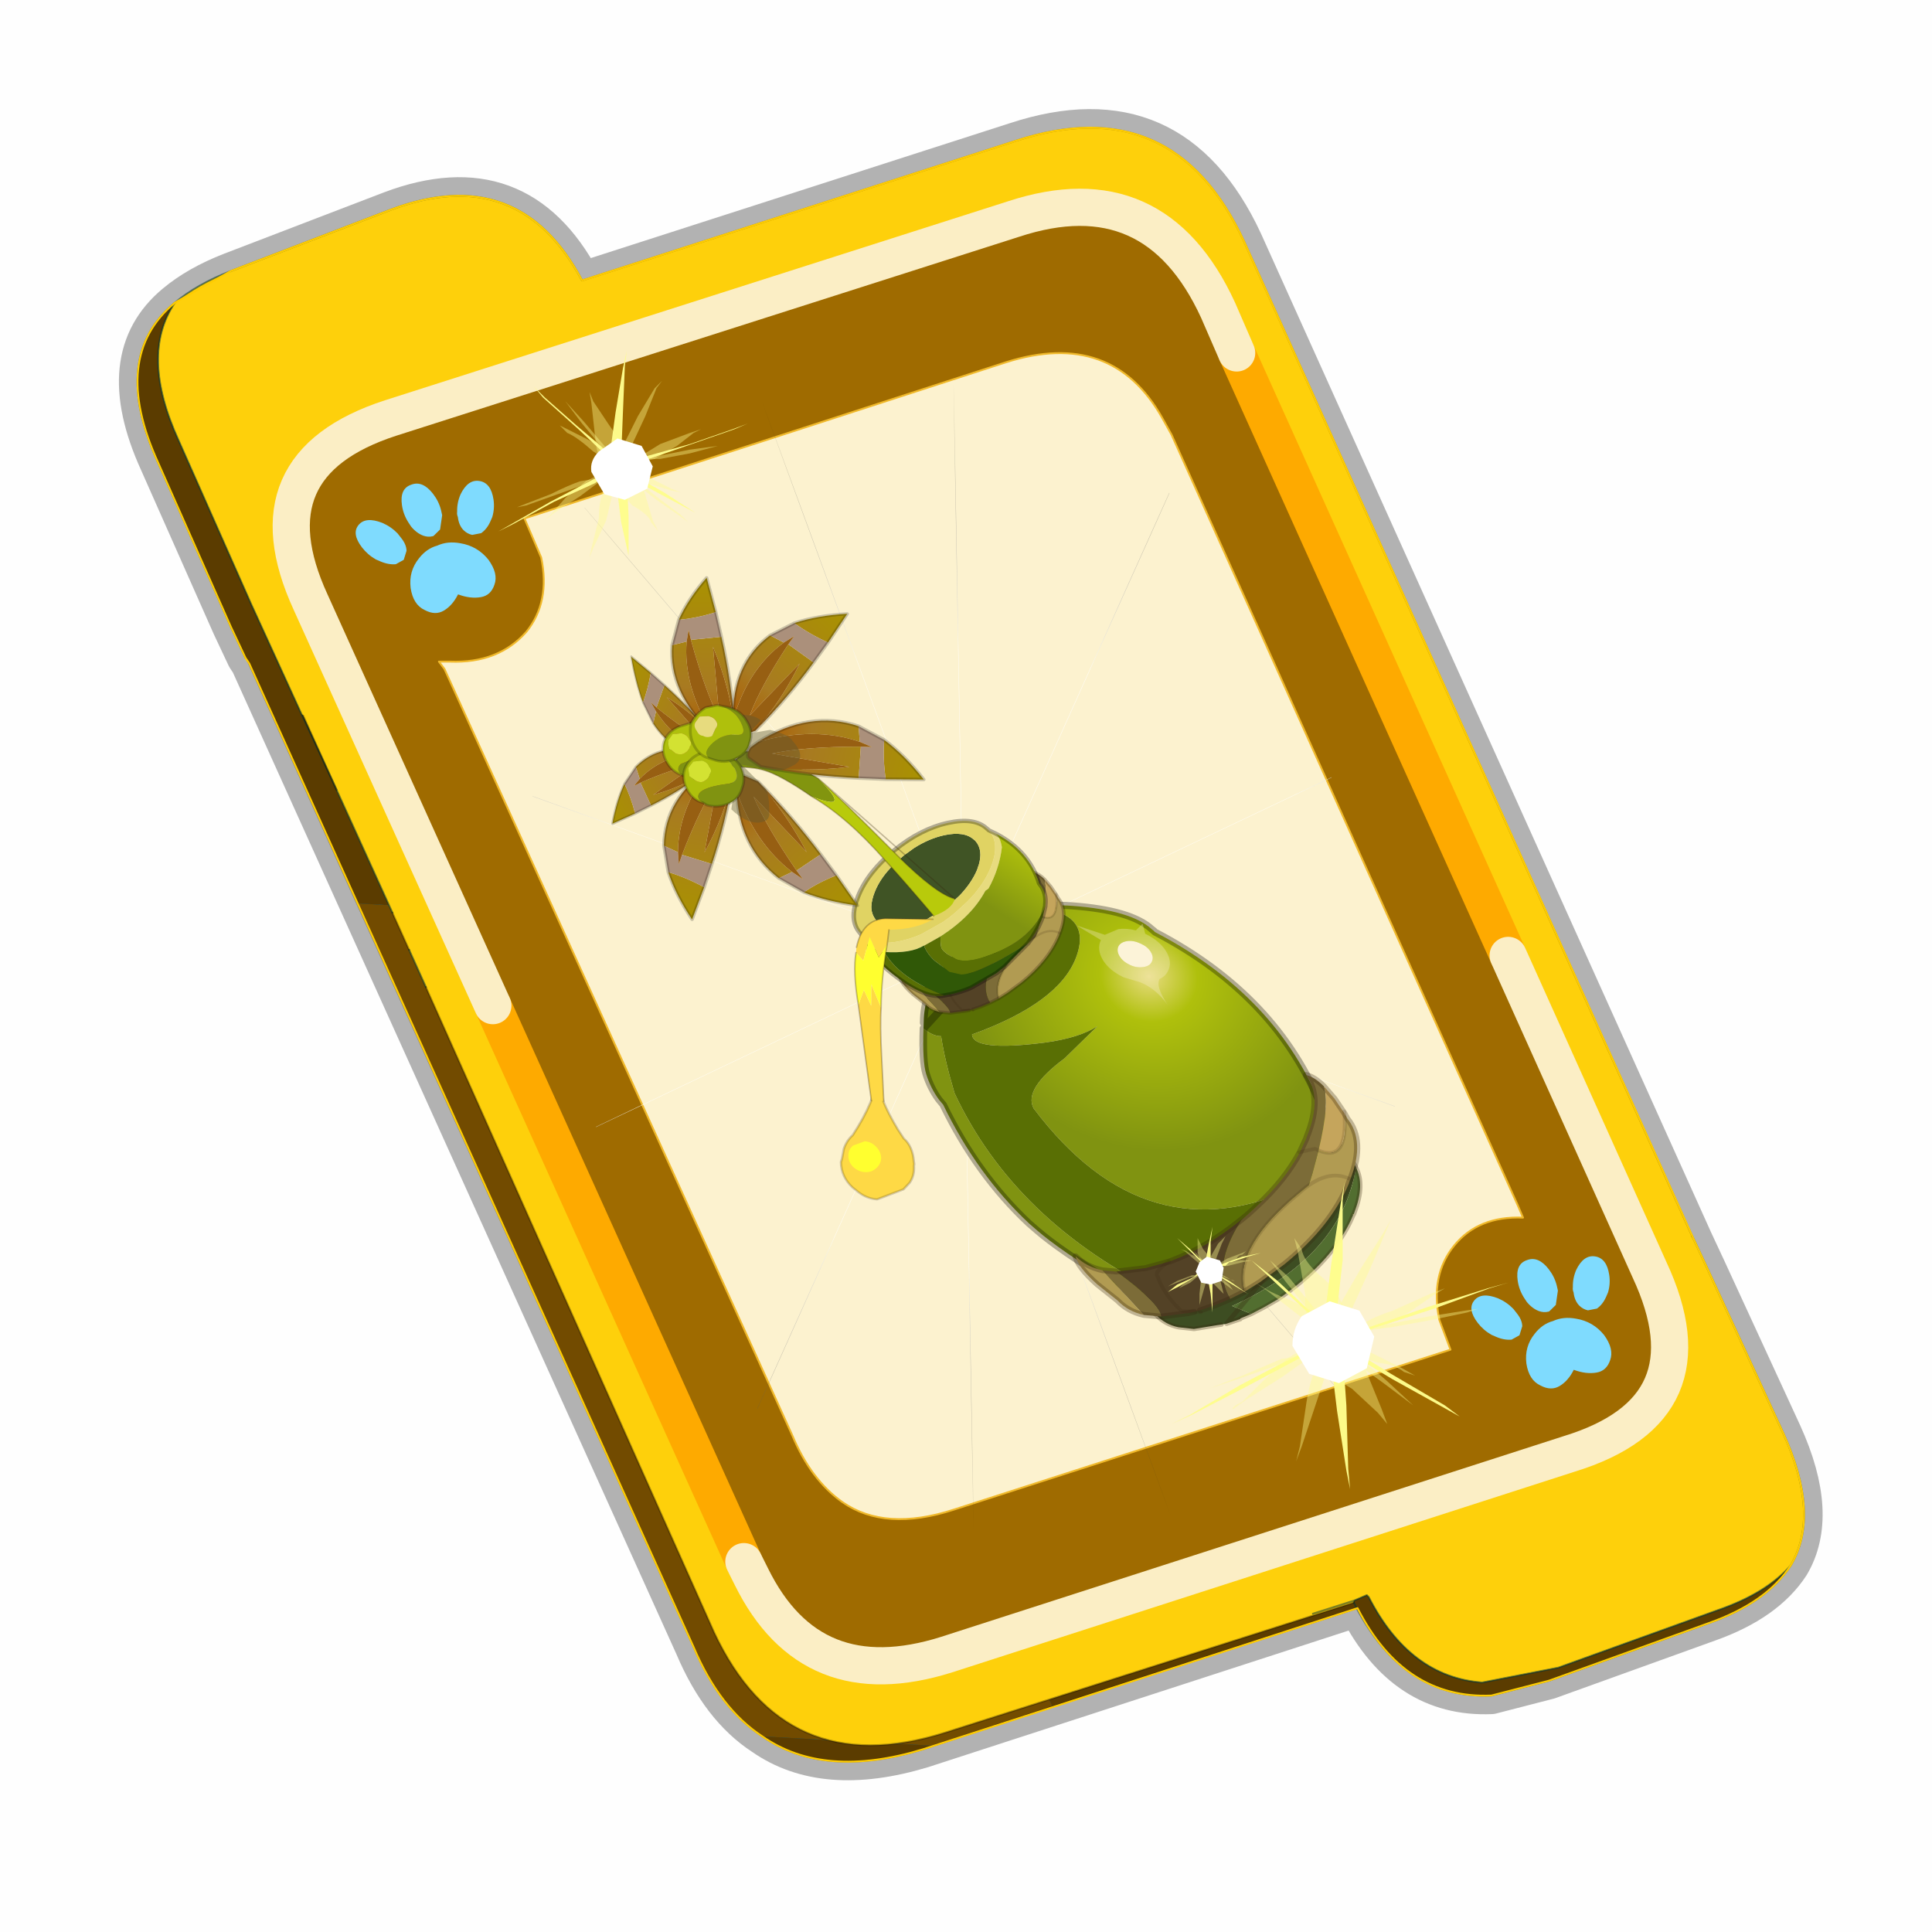 <?xml version="1.0" encoding="UTF-8" standalone="no"?>
<svg xmlns:xlink="http://www.w3.org/1999/xlink" height="60.0px" width="60.0px" xmlns="http://www.w3.org/2000/svg">
  <g transform="matrix(1.0, 0.0, 0.0, 1.0, 0.0, 0.0)">
    <use height="60.0" transform="matrix(1.0, 0.0, 0.0, 1.0, 0.0, 0.0)" width="60.0" xlink:href="#shape0"/>
    <use height="50.25" transform="matrix(1.155, 0.0, 0.0, 1.155, 1.33, -2.726)" width="47.85" xlink:href="#sprite0"/>
  </g>
  <defs>
    <g id="shape0" transform="matrix(1.0, 0.0, 0.0, 1.0, 0.0, 0.0)">
      <path d="M0.0 0.0 L60.0 0.0 60.0 60.0 0.0 60.0 0.0 0.0" fill="#000000" fill-opacity="0.004" fill-rule="evenodd" stroke="none"/>
    </g>
    <g id="sprite0" transform="matrix(1.0, 0.0, 0.0, 1.0, -2.45, -47.6)">
      <use height="44.95" transform="matrix(1.0, 0.0, 0.0, 1.0, 4.5, 52.9)" width="45.8" xlink:href="#sprite1"/>
      <clipPath id="clipPath0" transform="matrix(1.0, 0.0, 0.0, 1.0, 0.0, 0.0)">
        <path d="M37.9 92.95 L26.2 96.75 Q23.55 97.55 21.9 96.4 20.75 95.65 20.05 94.0 L8.1 67.55 8.0 67.4 7.6 66.55 5.65 62.15 Q4.35 59.3 6.1 57.85 6.7 57.35 7.6 57.0 L11.9 55.35 Q15.35 54.05 17.05 57.25 L28.7 53.5 Q32.95 52.1 34.85 56.2 L46.95 83.05 47.3 83.8 49.35 88.25 Q50.35 90.45 49.55 91.8 48.9 92.8 47.35 93.35 L43.05 94.9 41.5 95.3 Q39.15 95.4 37.9 92.95" fill="#006699" fill-rule="evenodd" stroke="none"/>
      </clipPath>
      <g clip-path="url(#clipPath0)">
        <use height="0.0" transform="matrix(1.193, 0.0, 0.0, 1.193, 2.45, 49.2)" width="0.0" xlink:href="#sprite5"/>
      </g>
      <use height="162.45" transform="matrix(-0.146, 0.049, 0.062, 0.14, 30.224, 61.328)" width="112.4" xlink:href="#sprite6"/>
      <use height="44.05" transform="matrix(1.0, 0.0, 0.0, 1.0, 4.95, 53.35)" width="44.9" xlink:href="#shape14"/>
      <clipPath id="clipPath1" transform="matrix(1.0, 0.0, 0.0, 1.0, 0.0, 0.0)">
        <path d="M37.9 92.95 L26.2 96.75 Q23.55 97.55 21.9 96.4 20.75 95.65 20.05 94.0 L8.1 67.55 8.0 67.4 7.6 66.55 5.65 62.15 Q4.35 59.3 6.1 57.85 6.7 57.35 7.6 57.0 L11.9 55.35 Q15.35 54.05 17.05 57.25 L28.7 53.5 Q32.95 52.1 34.85 56.2 L46.95 83.05 47.3 83.8 49.35 88.25 Q50.35 90.45 49.55 91.8 48.9 92.8 47.35 93.35 L43.05 94.9 41.5 95.3 Q39.15 95.4 37.9 92.95" fill="#006699" fill-rule="evenodd" stroke="none"/>
      </clipPath>
      <g clip-path="url(#clipPath1)">
        <use height="0.0" transform="matrix(1.0, 0.0, 0.0, 1.0, 9.65, 51.0)" width="0.0" xlink:href="#sprite13"/>
        <use height="0.0" transform="matrix(1.0, 0.0, 0.0, 1.0, 9.65, 47.6)" width="0.0" xlink:href="#sprite13"/>
        <use height="30.6" transform="matrix(1.0, 0.0, 0.0, 1.0, 14.7, 59.4)" width="27.15" xlink:href="#shape15"/>
      </g>
      <use height="0.0" transform="matrix(0.141, -0.038, 0.111, 0.226, 27.2, 74.05)" width="0.0" xlink:href="#sprite3"/>
    </g>
    <g id="sprite1" transform="matrix(1.0, 0.0, 0.0, 1.0, 1.8, 0.45)">
      <use height="46.95" transform="matrix(1.0, 0.0, 0.0, 1.0, -2.8, -1.45)" width="47.8" xlink:href="#shape1"/>
      <use height="13.75" transform="matrix(0.239, -0.087, 0.1, 0.234, 34.25, 31.15)" width="15.1" xlink:href="#sprite2"/>
      <use height="13.75" transform="matrix(0.239, -0.087, 0.1, 0.234, 4.25, 10.3)" width="15.1" xlink:href="#sprite2"/>
      <use height="0.0" transform="matrix(0.141, -0.038, 0.111, 0.226, 20.25, 20.65)" width="0.0" xlink:href="#sprite3"/>
      <use height="211.45" transform="matrix(-0.155, 0.051, 0.084, 0.147, 22.604, 3.157)" width="136.6" xlink:href="#sprite4"/>
    </g>
    <g id="shape1" transform="matrix(1.0, 0.0, 0.0, 1.0, 2.8, 1.45)">
      <path d="M31.5 39.85 L19.8 43.65 Q17.15 44.45 15.5 43.3 14.35 42.55 13.65 40.9 L1.7 14.45 1.6 14.3 1.2 13.45 -0.75 9.05 Q-2.05 6.2 -0.3 4.75 0.3 4.25 1.2 3.9 L5.5 2.25 Q8.95 0.95 10.65 4.15 L22.3 0.4 Q26.55 -1.0 28.45 3.1 L40.55 29.95 40.9 30.7 42.95 35.15 Q43.95 37.35 43.15 38.7 42.5 39.7 40.95 40.25 L36.65 41.8 35.1 42.2 Q32.75 42.3 31.5 39.85" fill="#006699" fill-rule="evenodd" stroke="none"/>
      <path d="M31.5 39.85 L19.8 43.65 Q17.15 44.45 15.5 43.3 14.35 42.55 13.65 40.9 L1.7 14.45 1.6 14.3 1.2 13.45 -0.75 9.05 Q-2.05 6.2 -0.3 4.75 0.3 4.25 1.2 3.9 L5.5 2.25 Q8.95 0.95 10.65 4.15 L22.3 0.4 Q26.55 -1.0 28.45 3.1 L40.55 29.95 40.9 30.7 42.95 35.15 Q43.95 37.35 43.15 38.7 42.5 39.7 40.95 40.25 L36.65 41.8 35.1 42.2 Q32.75 42.3 31.5 39.85 Z" fill="none" stroke="#000000" stroke-linecap="round" stroke-linejoin="round" stroke-opacity="0.298" stroke-width="1.0"/>
      <path d="M0.75 8.25 L29.8 9.75 25.55 0.9 Q26.9 1.6 27.8 3.55 L40.7 32.15 Q42.6 36.3 38.3 37.65 L23.3 42.5 13.15 21.4 4.6 20.9 0.7 12.25 Q-0.45 9.75 0.75 8.25 M20.1 43.55 L19.8 43.65 Q17.15 44.45 15.5 43.3 L20.1 43.55" fill="#5b3c00" fill-rule="evenodd" stroke="none"/>
      <path d="M25.55 0.9 L29.8 9.75 0.75 8.25 Q1.45 7.3 3.1 6.75 L21.65 0.8 25.55 0.9 M4.6 20.9 L13.15 21.4 23.3 42.5 20.1 43.55 15.5 43.3 Q14.35 42.55 13.65 40.9 L4.6 20.9" fill="#724b00" fill-rule="evenodd" stroke="none"/>
      <path d="M0.75 8.25 Q-0.45 9.75 0.7 12.25 L4.6 20.9 13.65 40.9 Q14.35 42.55 15.5 43.3 17.15 44.45 19.8 43.65 L20.1 43.55 23.3 42.5 38.3 37.65 Q42.6 36.3 40.7 32.15 L27.8 3.55 Q26.9 1.6 25.55 0.9 L21.65 0.8 3.1 6.75 Q1.45 7.3 0.75 8.25 Z" fill="none" stroke="#000000" stroke-linecap="round" stroke-linejoin="round" stroke-opacity="0.302" stroke-width="0.05"/>
      <path d="M40.5 29.85 L40.55 29.95 40.9 30.7 42.95 35.15 Q43.95 37.35 43.15 38.7 42.5 39.45 41.2 39.9 L36.9 41.45 34.85 41.85 Q32.9 41.7 31.8 39.55 L31.75 39.5 31.4 39.65 30.3 40.0 31.4 39.65 31.4 39.7 20.4 43.2 Q16.1 44.55 14.2 40.5 L6.45 23.15 6.0 22.15 5.55 21.15 4.05 17.85 3.15 15.85 3.1 15.8 1.75 12.85 -0.2 8.45 Q-1.25 6.15 -0.3 4.75 0.3 4.25 1.2 3.9 L5.5 2.25 Q8.95 0.95 10.65 4.15 L22.3 0.4 Q26.55 -1.0 28.45 3.1 L40.5 29.85" fill="#fed00b" fill-rule="evenodd" stroke="none"/>
      <path d="M43.15 38.7 Q42.5 39.7 40.95 40.25 L36.65 41.8 35.1 42.2 Q32.75 42.3 31.45 39.8 L31.4 39.7 31.4 39.65 31.75 39.5 31.8 39.55 Q32.9 41.7 34.85 41.85 L36.9 41.45 41.2 39.9 Q42.5 39.45 43.15 38.7 M3.1 15.8 Q2.25 15.35 1.6 14.3 L1.2 13.45 -0.75 9.05 Q-2.05 6.2 -0.3 4.75 -1.25 6.15 -0.2 8.45 L1.75 12.85 3.1 15.8" fill="#5b3c00" fill-rule="evenodd" stroke="none"/>
      <path d="M31.4 39.65 L30.3 40.0 31.4 39.65" fill="#9d147b" fill-rule="evenodd" stroke="none"/>
      <path d="M40.5 29.85 L40.55 29.95 40.9 30.7 42.95 35.15 Q43.95 37.35 43.15 38.7 42.5 39.7 40.95 40.25 L36.65 41.8 35.1 42.2 Q32.75 42.3 31.45 39.8 L31.4 39.7 31.4 39.65 31.75 39.5 31.8 39.55 Q32.9 41.7 34.85 41.85 L36.9 41.45 41.2 39.9 Q42.5 39.45 43.15 38.7 M6.45 23.15 L6.0 22.15 M5.55 21.15 L4.05 17.85 3.1 15.8 1.75 12.85 -0.2 8.45 Q-1.25 6.15 -0.3 4.75 0.3 4.25 1.2 3.9 L5.5 2.25 Q8.95 0.95 10.65 4.15 M1.6 14.3 L1.2 13.45 -0.75 9.05 Q-2.05 6.2 -0.3 4.75 M31.4 39.65 L30.3 40.0 31.4 39.65" fill="none" stroke="#003333" stroke-linecap="round" stroke-linejoin="round" stroke-opacity="0.51" stroke-width="0.05"/>
      <path d="M31.4 39.7 L20.4 43.2 Q16.1 44.55 14.2 40.5 L6.45 23.15 M6.0 22.15 L5.55 21.15 M10.65 4.15 L22.3 0.4 Q26.55 -1.0 28.45 3.1 L40.5 29.85 M4.05 17.85 L3.15 15.85" fill="none" stroke="#000000" stroke-linecap="round" stroke-linejoin="round" stroke-opacity="0.302" stroke-width="0.05"/>
      <path d="M9.15 13.6 Q9.8 12.8 9.55 11.6 L9.1 10.55 22.05 6.35 Q24.9 5.45 26.25 7.85 L26.5 8.3 35.8 29.0 35.95 29.35 Q34.75 29.3 34.1 30.1 33.45 30.9 33.7 32.1 L34.0 32.9 20.65 37.2 Q18.8 37.8 17.65 37.0 16.8 36.4 16.3 35.2 L6.95 14.6 6.8 14.4 7.1 14.4 Q8.4 14.45 9.15 13.6" fill="#fcf2cf" fill-rule="evenodd" stroke="none"/>
      <path d="M28.25 6.1 L35.55 22.3 39.35 30.75 Q41.1 34.5 37.2 35.7 L20.45 41.1 Q16.8 42.25 15.2 39.0 L15.0 38.6 8.25 23.65 3.35 12.8 Q1.65 9.1 5.5 7.85 L22.25 2.5 Q26.05 1.25 27.75 4.95 L28.25 6.1 M9.15 13.6 Q8.4 14.45 7.1 14.4 L6.8 14.4 6.95 14.6 16.3 35.2 Q16.8 36.4 17.65 37.0 18.8 37.8 20.65 37.2 L34.0 32.9 33.7 32.1 Q33.45 30.9 34.1 30.1 34.75 29.3 35.95 29.35 L35.8 29.0 26.5 8.3 26.25 7.85 Q24.9 5.45 22.05 6.35 L9.1 10.55 9.55 11.6 Q9.8 12.8 9.15 13.6" fill="#9f6b00" fill-rule="evenodd" stroke="none"/>
      <path d="M9.15 13.6 Q9.8 12.8 9.55 11.6 L9.1 10.55 22.05 6.35 Q24.9 5.45 26.25 7.85 L26.5 8.3 35.8 29.0 35.95 29.35 Q34.75 29.3 34.1 30.1 33.45 30.9 33.7 32.1 L34.0 32.9 20.65 37.2 Q18.8 37.8 17.65 37.0 16.8 36.4 16.3 35.2 L6.95 14.6 6.8 14.4 7.1 14.4 Q8.4 14.45 9.15 13.6" fill="none" stroke="#f0b92b" stroke-linecap="round" stroke-linejoin="round" stroke-width="0.05"/>
      <path d="M28.25 6.1 L35.55 22.3 M15.0 38.6 L8.25 23.65" fill="none" stroke="#feaa00" stroke-linecap="round" stroke-linejoin="round" stroke-width="1.0"/>
      <path d="M35.55 22.3 L39.35 30.75 Q41.1 34.5 37.2 35.7 L20.45 41.1 Q16.8 42.25 15.2 39.0 L15.0 38.6 M8.25 23.65 L3.35 12.8 Q1.65 9.1 5.5 7.85 L22.25 2.5 Q26.05 1.25 27.75 4.95 L28.25 6.1" fill="none" stroke="#fbeec5" stroke-linecap="round" stroke-linejoin="round" stroke-width="1.0"/>
    </g>
    <g id="sprite2" transform="matrix(1.0, 0.0, 0.0, 1.0, 0.0, 0.0)">
      <use height="13.75" transform="matrix(1.0, 0.0, 0.0, 1.0, 0.0, 0.0)" width="15.1" xlink:href="#shape2"/>
    </g>
    <g id="shape2" transform="matrix(1.0, 0.0, 0.0, 1.0, 0.0, 0.0)">
      <path d="M10.75 4.9 Q10.75 4.6 10.9 4.35 11.25 3.45 11.95 2.75 13.3 1.5 14.35 2.1 15.4 2.7 14.95 4.45 14.7 5.4 14.1 6.15 L13.75 6.5 Q13.1 7.15 12.35 7.35 L11.4 7.2 Q10.95 6.9 10.75 6.4 10.5 5.75 10.75 4.9 M7.5 5.9 Q7.0 5.85 6.6 5.5 6.05 5.0 5.8 4.15 L5.7 3.6 Q5.55 2.65 5.8 1.7 6.25 0.0 7.5 0.0 L7.6 0.0 Q8.85 0.0 9.3 1.7 9.55 2.65 9.4 3.6 L9.3 4.15 8.5 5.5 7.6 5.9 7.5 5.9 M4.35 4.9 Q4.6 5.75 4.35 6.4 L3.7 7.2 2.75 7.35 Q2.0 7.15 1.35 6.5 L1.0 6.15 Q0.4 5.4 0.15 4.45 -0.3 2.7 0.75 2.1 1.8 1.5 3.15 2.75 3.85 3.45 4.2 4.35 L4.35 4.9 M5.5 13.7 Q4.45 13.9 3.65 12.95 2.75 12.0 3.2 10.25 3.7 8.5 5.25 7.6 6.4 6.9 7.55 7.0 8.75 6.9 9.9 7.6 11.45 8.5 11.95 10.25 12.35 12.0 11.5 12.95 10.7 13.9 9.65 13.7 8.55 13.5 7.55 12.6 6.55 13.5 5.5 13.7" fill="#7fdbfe" fill-rule="evenodd" stroke="none"/>
    </g>
    <g id="sprite4" transform="matrix(1.0, 0.0, 0.0, 1.0, 0.0, -0.05)">
      <use height="211.55" transform="matrix(1.0, 0.0, 0.0, 1.0, -0.05, 0.0)" width="136.7" xlink:href="#shape3"/>
    </g>
    <g id="shape3" transform="matrix(1.0, 0.0, 0.0, 1.0, 0.05, 0.0)">
      <path d="M136.55 165.8 L68.6 106.0 68.4 106.0 118.25 201.5 M68.3 105.8 L68.35 105.8 68.3 105.8 68.3 105.85 68.4 106.0 68.3 106.0 86.55 211.5 M68.3 105.8 L68.3 105.85 68.3 106.0 68.15 105.95 18.25 151.55 M68.3 105.85 L68.25 105.85 68.3 106.0 50.0 193.2 M68.25 105.85 L68.15 105.95 0.05 97.7 M68.3 105.85 L68.25 105.8 68.25 105.85 M68.25 105.8 L68.2 105.7 0.0 45.7 M68.3 105.8 L68.25 105.75 68.25 105.8 M68.25 105.75 L68.2 105.7 18.25 10.05 M68.6 106.0 L68.35 105.8 118.25 60.15 M86.6 18.35 L68.3 105.8 M136.6 114.25 L68.6 106.0 M68.25 105.75 L49.95 0.05" fill="none" stroke="url(#gradient0)" stroke-linecap="round" stroke-linejoin="round" stroke-width="0.05"/>
    </g>
    <radialGradient cx="0" cy="0" gradientTransform="matrix(0.209, 0.0, 0.0, 0.177, 67.15, 107.2)" gradientUnits="userSpaceOnUse" id="gradient0" r="819.2" spreadMethod="pad">
      <stop offset="0.357" stop-color="#ffffff"/>
      <stop offset="0.671" stop-color="#000000" stop-opacity="0.0"/>
    </radialGradient>
    <g id="sprite6" transform="matrix(1.0, 0.0, 0.0, 1.0, -10.0, 22.15)">
      <use height="63.05" transform="matrix(1.0, 0.0, 0.0, 1.0, 16.75, 75.1)" width="84.9" xlink:href="#shape5"/>
      <use height="57.1" transform="matrix(1.216, 0.446, -0.446, 1.216, 35.837, 47.267)" width="44.95" xlink:href="#sprite7"/>
      <use height="18.65" transform="matrix(1.24, 0.454, -0.454, 1.24, 18.473, 98.078)" width="42.05" xlink:href="#sprite8"/>
      <use height="18.65" transform="matrix(0.72, 0.264, -0.264, 0.72, 48.092, 49.719)" width="42.05" xlink:href="#sprite8"/>
      <use height="36.0" transform="matrix(0.733, 0.269, -0.269, 0.733, 53.818, 32.999)" width="42.35" xlink:href="#sprite9"/>
      <use height="66.8" transform="matrix(1.0, 0.0, 0.0, 1.0, 32.75, 13.8)" width="57.4" xlink:href="#shape9"/>
      <use height="37.75" transform="matrix(-1.493, -0.554, -0.558, 1.496, 122.381, -1.583)" width="37.15" xlink:href="#sprite10"/>
      <use height="31.35" transform="matrix(1.0, 0.0, 0.0, 1.0, 67.8, 49.5)" width="23.45" xlink:href="#shape13"/>
    </g>
    <g id="shape5" transform="matrix(1.0, 0.0, 0.0, 1.0, -16.75, -75.1)">
      <path d="M96.35 84.45 Q90.3 79.95 88.3 76.1 89.55 79.5 88.7 86.05 L88.4 87.85 Q87.5 89.7 88.45 92.4 88.5 92.75 88.7 93.0 89.3 94.7 90.6 95.6 L92.05 96.35 97.0 96.55 Q98.6 95.85 99.5 94.25 L100.1 93.15 Q101.15 90.75 100.15 88.3 L99.75 87.8 98.75 86.25 Q97.7 85.0 96.35 84.45" fill="#fed945" fill-rule="evenodd" stroke="none"/>
      <path d="M96.35 84.45 Q90.3 79.95 88.3 76.1 89.55 79.5 88.7 86.05 L88.4 87.85 Q87.5 89.7 88.45 92.4 88.5 92.75 88.7 93.0 89.3 94.7 90.6 95.6 L92.05 96.35 97.0 96.55 Q98.6 95.85 99.5 94.25 L100.1 93.15 Q101.15 90.75 100.15 88.3 L99.75 87.8 98.75 86.25 Q97.7 85.0 96.35 84.45 Z" fill="none" stroke="#534226" stroke-linecap="round" stroke-linejoin="round" stroke-opacity="0.251" stroke-width="0.4"/>
      <path d="M97.05 91.3 Q98.05 90.85 98.55 89.75 98.95 88.65 98.5 87.65 98.1 86.6 97.0 86.2 L94.85 86.15 Q93.8 86.6 93.4 87.75 93.0 88.8 93.4 89.85 93.85 90.85 94.95 91.3 96.0 91.75 97.05 91.3" fill="#ffff2f" fill-rule="evenodd" stroke="none"/>
      <path d="M17.95 118.1 Q17.9 117.35 18.15 116.6 L18.2 115.8 18.65 113.15 19.35 110.9 Q20.05 109.2 21.1 108.5 20.6 110.35 21.5 112.55 22.35 114.8 24.7 117.3 L24.9 117.45 26.6 119.1 Q30.3 122.45 35.7 124.65 L36.45 125.2 37.6 125.55 37.85 125.6 38.6 126.0 38.6 125.9 Q44.85 128.2 50.4 128.5 L51.1 128.4 54.65 128.2 Q57.1 128.05 58.85 127.4 L60.35 126.8 60.65 126.5 Q62.8 125.25 63.5 123.3 63.8 124.9 62.2 128.35 L60.45 131.55 Q59.7 133.65 57.75 134.85 L55.4 136.0 51.5 136.65 50.7 136.8 49.8 136.95 47.3 136.95 47.2 136.85 45.15 136.7 47.65 134.3 Q26.55 132.15 17.95 118.1" fill="#3d4d22" fill-rule="evenodd" stroke="none"/>
      <path d="M21.8 125.9 L21.6 125.75 21.8 125.75 21.8 125.9" fill="#e6c65e" fill-rule="evenodd" stroke="none"/>
      <path d="M45.15 136.7 L42.6 136.3 39.85 135.75 Q37.65 135.15 35.5 134.35 26.8 131.15 21.8 125.9 L21.8 125.75 21.6 125.75 21.3 125.4 Q17.75 121.5 17.95 118.1 26.55 132.15 47.65 134.3 L45.15 136.7" fill="#526e30" fill-rule="evenodd" stroke="none"/>
      <path d="M37.85 125.6 L38.6 125.9 38.6 126.0 37.85 125.6" fill="#405425" fill-rule="evenodd" stroke="none"/>
      <path d="M17.95 118.1 Q17.9 117.35 18.15 116.6 L18.2 115.8 18.65 113.15 19.35 110.9 Q20.05 109.2 21.1 108.5 20.6 110.35 21.5 112.55 22.35 114.8 24.7 117.3 L24.9 117.45 26.6 119.1 Q30.3 122.45 35.7 124.65 L36.45 125.2 37.6 125.55 37.85 125.6 38.6 125.9 Q44.85 128.2 50.4 128.5 L51.1 128.4 54.65 128.2 Q57.1 128.05 58.85 127.4 L60.35 126.8 60.65 126.5 Q62.8 125.25 63.5 123.3 63.8 124.9 62.2 128.35 L60.45 131.55 Q59.7 133.65 57.75 134.85 L55.4 136.0 51.5 136.65 50.7 136.8 M49.8 136.95 L47.3 136.95 47.2 136.85 45.15 136.7 42.6 136.3 39.85 135.75 Q37.65 135.15 35.5 134.35 26.8 131.15 21.8 125.9 L21.6 125.75 21.3 125.4 Q17.75 121.5 17.95 118.1 Z" fill="none" stroke="#382510" stroke-linecap="round" stroke-linejoin="round" stroke-opacity="0.302" stroke-width="0.8"/>
    </g>
    <g id="sprite7" transform="matrix(1.0, 0.0, 0.0, 1.0, 0.5, 5.6)">
      <use height="59.1" transform="matrix(1.0, 0.0, 0.0, 1.0, -1.5, -6.6)" width="46.95" xlink:href="#shape6"/>
    </g>
    <g id="shape6" transform="matrix(1.0, 0.0, 0.0, 1.0, 1.5, 6.6)">
      <path d="M29.0 50.4 L22.85 51.0 22.15 51.0 Q15.25 51.0 10.15 48.9 L8.75 48.25 7.4 47.55 Q3.45 45.15 3.2 42.0 L3.15 41.65 Q-3.15 26.4 3.15 9.65 L3.15 9.4 3.2 9.1 Q3.45 5.45 9.0 0.1 10.9 -1.75 13.1 -2.95 7.45 2.45 13.6 5.7 19.7 8.9 31.5 4.9 33.05 6.75 24.9 11.8 20.95 14.2 18.0 14.5 L24.4 15.05 Q31.55 14.75 32.35 17.6 35.3 42.4 12.8 47.65 21.8 50.3 29.0 50.4" fill="url(#gradient1)" fill-rule="evenodd" stroke="none"/>
      <path d="M35.85 0.25 Q39.15 3.55 39.95 5.15 40.85 6.95 41.1 8.8 L41.15 9.5 41.15 9.65 Q44.45 19.7 43.85 29.0 L43.7 30.4 Q43.3 34.2 41.15 41.65 41.05 44.95 37.0 47.5 45.15 27.7 38.9 9.45 36.7 5.2 34.8 2.5 35.65 1.8 35.85 0.25" fill="#809311" fill-rule="evenodd" stroke="none"/>
      <path d="M13.1 -2.95 Q16.1 -4.55 19.65 -4.95 L19.9 -5.0 20.7 -5.05 22.6 -5.1 24.8 -4.95 24.95 -4.95 28.35 -4.3 Q32.25 -3.25 34.8 -0.8 L35.3 -0.3 35.85 0.25 Q35.65 1.8 34.8 2.5 36.7 5.2 38.9 9.45 45.15 27.7 37.0 47.5 L35.6 48.25 Q32.8 49.65 29.45 50.35 L29.0 50.4 Q21.8 50.3 12.8 47.65 35.3 42.4 32.35 17.6 31.55 14.75 24.4 15.05 L18.0 14.5 Q20.95 14.2 24.9 11.8 33.05 6.75 31.5 4.9 19.7 8.9 13.6 5.7 7.45 2.45 13.1 -2.95" fill="#596f04" fill-rule="evenodd" stroke="none"/>
      <path d="M13.1 -2.95 Q16.1 -4.55 19.65 -4.95 L19.9 -5.0 20.7 -5.05 22.6 -5.1 24.8 -4.95 24.95 -4.95 28.35 -4.3 Q32.25 -3.25 34.8 -0.8 L35.3 -0.3 M35.85 0.25 Q39.15 3.55 39.95 5.15 40.85 6.95 41.1 8.8 L41.15 9.5 41.15 9.65 Q44.45 19.7 43.85 29.0 L43.7 30.4 Q43.3 34.2 41.15 41.65 41.05 44.95 37.0 47.5 L35.6 48.25 Q32.8 49.65 29.45 50.35 L29.0 50.4 22.85 51.0 22.15 51.0 Q15.25 51.0 10.15 48.9 L8.75 48.25 7.4 47.55 Q3.45 45.15 3.2 42.0 L3.15 41.65 Q-3.15 26.4 3.15 9.65 L3.15 9.4 3.2 9.1 Q3.45 5.45 9.0 0.1 10.9 -1.75 13.1 -2.95 Z" fill="none" stroke="#000000" stroke-linecap="round" stroke-linejoin="round" stroke-opacity="0.302" stroke-width="1.0"/>
    </g>
    <radialGradient cx="0" cy="0" gradientTransform="matrix(0.052, 0.0, 0.0, 0.052, 8.0, 13.7)" gradientUnits="userSpaceOnUse" id="gradient1" r="819.2" spreadMethod="pad">
      <stop offset="0.0" stop-color="#e7db7e"/>
      <stop offset="0.149" stop-color="#afc00c"/>
      <stop offset="0.573" stop-color="#809311"/>
    </radialGradient>
    <g id="sprite8" transform="matrix(1.0, 0.0, 0.0, 1.0, -0.15, -0.25)">
      <use height="21.85" transform="matrix(1.0, 0.0, 0.0, 1.0, -1.45, -1.35)" width="45.25" xlink:href="#shape7"/>
    </g>
    <g id="shape7" transform="matrix(1.0, 0.0, 0.0, 1.0, 1.45, 1.35)">
      <path d="M7.2 15.65 L7.05 15.55 7.1 15.5 7.2 15.65" fill="#e6c65e" fill-rule="evenodd" stroke="none"/>
      <path d="M20.25 10.5 L21.2 10.5 21.25 10.55 20.25 10.5" fill="#405425" fill-rule="evenodd" stroke="none"/>
      <path d="M39.85 4.25 Q41.15 2.55 41.2 0.65 42.0 1.85 41.7 5.25 L41.2 8.5 Q41.2 10.45 39.95 12.1 L39.85 4.25 M27.75 18.0 L25.3 18.3 21.2 18.5 Q13.0 18.5 7.2 15.65 L7.1 15.5 7.05 15.55 6.65 15.35 Q1.55 12.7 1.25 9.0 L1.05 8.25 Q5.35 13.55 7.1 9.85 L9.85 11.65 11.35 12.55 13.15 12.55 Q24.2 12.6 27.4 17.45 L27.75 18.0" fill="#b19b52" fill-rule="evenodd" stroke="none"/>
      <path d="M39.85 4.25 L39.95 12.1 38.35 13.7 Q37.25 12.3 38.6 5.5 L39.6 4.5 39.85 4.25 M29.85 17.55 L27.75 18.0 27.4 17.45 Q24.2 12.6 13.15 12.55 L11.35 12.55 9.85 11.65 7.1 9.85 Q1.5 6.0 0.55 3.85 0.6 2.15 1.25 1.25 1.5 3.0 2.8 4.5 4.25 6.15 7.05 7.55 L7.2 7.65 9.1 8.5 Q13.25 10.1 18.45 10.4 L19.2 10.45 20.25 10.5 21.25 10.55 21.35 10.55 Q28.8 12.8 29.85 17.55" fill="#7c6c38" fill-rule="evenodd" stroke="none"/>
      <path d="M38.35 13.7 L35.35 15.55 34.65 15.9 33.9 16.25 31.85 17.0 31.8 17.0 29.85 17.55 Q28.8 12.8 21.35 10.55 L21.25 10.55 21.2 10.5 21.3 10.5 Q27.2 10.5 31.85 9.0 L32.45 8.8 35.35 7.55 38.6 5.5 Q37.25 12.3 38.35 13.7" fill="#534226" fill-rule="evenodd" stroke="none"/>
      <path d="M1.05 8.25 L0.65 5.95 0.55 3.85 Q1.5 6.0 7.1 9.85 5.35 13.55 1.05 8.25" fill="#c5a55c" fill-rule="evenodd" stroke="none"/>
      <path d="M39.95 12.1 Q41.2 10.45 41.2 8.5 L41.7 5.25 Q42.0 1.85 41.2 0.65 41.15 2.55 39.85 4.25 L39.6 4.5 38.6 5.5 35.35 7.55 32.45 8.8 31.85 9.0 Q27.2 10.5 21.3 10.5 L21.2 10.5 20.25 10.5 19.2 10.45 18.45 10.4 Q13.25 10.1 9.1 8.5 L7.2 7.65 7.05 7.55 Q4.25 6.15 2.8 4.5 1.5 3.0 1.25 1.25 0.6 2.15 0.55 3.85 L0.65 5.95 1.05 8.25 1.25 9.0 Q1.55 12.7 6.65 15.35 L7.05 15.55 7.2 15.65 Q13.0 18.5 21.2 18.5 L25.3 18.3 27.75 18.0 29.85 17.55 31.8 17.0 31.85 17.0 33.9 16.25 M39.95 12.1 L38.35 13.7 35.35 15.55 34.65 15.9" fill="none" stroke="#382510" stroke-linecap="round" stroke-linejoin="round" stroke-opacity="0.302" stroke-width="0.8"/>
      <path d="M0.9 8.05 Q5.55 13.9 7.3 9.4 L9.2 8.45 M6.65 15.35 Q7.85 12.25 13.15 12.55 24.2 12.6 27.4 17.45 L27.8 18.1 M35.75 14.85 L34.0 16.5 M32.4 8.8 Q34.95 8.6 34.95 9.35 36.0 11.55 35.85 14.6" fill="none" stroke="#382510" stroke-linecap="round" stroke-linejoin="round" stroke-opacity="0.153" stroke-width="0.5"/>
    </g>
    <g id="sprite9" transform="matrix(1.0, 0.0, 0.0, 1.0, 0.5, 0.5)">
      <use height="38.0" transform="matrix(1.0, 0.0, 0.0, 1.0, -1.5, -1.5)" width="44.35" xlink:href="#shape8"/>
    </g>
    <g id="shape8" transform="matrix(1.0, 0.0, 0.0, 1.0, 1.5, 1.5)">
      <path d="M35.2 9.65 L35.2 9.7 35.05 10.65 Q34.4 13.0 30.9 14.75 L27.45 16.05 22.3 16.8 20.55 16.85 20.05 16.85 17.3 16.7 Q13.3 16.25 10.2 14.75 L9.35 14.25 9.3 14.25 Q6.0 12.25 5.9 9.65 L5.9 9.45 5.95 9.2 Q6.15 6.4 10.2 4.35 13.3 2.8 17.3 2.35 L20.05 2.2 20.55 2.2 23.35 2.35 Q27.65 2.7 30.9 4.35 32.75 5.3 33.8 6.35 34.95 7.55 35.15 9.0 L35.2 9.55 35.2 9.65" fill="#405425" fill-rule="evenodd" stroke="none"/>
      <path d="M25.9 32.0 L25.95 32.0 25.9 32.0" fill="#74a146" fill-rule="evenodd" stroke="none"/>
      <path d="M40.7 11.75 L39.65 15.1 38.85 15.9 Q34.65 19.85 31.2 20.25 L31.2 20.3 26.95 21.0 Q18.45 21.9 12.15 19.45 L11.65 19.5 11.5 19.5 11.25 19.5 Q6.3 17.65 2.45 14.35 1.2 12.55 1.3 11.2 L1.95 9.65 Q2.05 13.05 6.35 15.6 L6.45 15.65 7.55 16.25 Q11.65 18.3 17.0 18.8 L20.75 19.0 20.95 19.0 22.35 19.0 24.25 18.9 29.9 17.95 Q32.3 17.3 34.4 16.25 38.9 14.0 39.75 10.95 L39.95 9.75 40.7 11.75" fill="#e7db7e" fill-rule="evenodd" stroke="none"/>
      <path d="M1.95 9.65 L1.95 9.4 2.0 9.1 Q2.25 5.45 7.55 2.8 13.1 0.0 20.95 0.0 28.85 0.0 34.4 2.8 36.8 4.0 38.15 5.4 39.65 6.95 39.9 8.8 L39.95 9.5 39.95 9.65 39.95 9.75 39.75 10.95 Q38.9 14.0 34.4 16.25 32.3 17.3 29.9 17.95 L24.25 18.9 22.35 19.0 20.95 19.0 20.75 19.0 17.0 18.8 Q11.65 18.3 7.55 16.25 L6.45 15.65 6.35 15.6 Q2.05 13.05 1.95 9.65 M35.2 9.65 L35.2 9.55 35.15 9.0 Q34.95 7.55 33.8 6.35 32.75 5.3 30.9 4.35 27.65 2.7 23.35 2.35 L20.55 2.2 20.05 2.2 17.3 2.35 Q13.3 2.8 10.2 4.35 6.15 6.4 5.95 9.2 L5.9 9.45 5.9 9.65 Q6.0 12.25 9.3 14.25 L9.35 14.25 10.2 14.75 Q13.3 16.25 17.3 16.7 L20.05 16.85 20.55 16.85 22.3 16.8 27.45 16.05 30.9 14.75 Q34.4 13.0 35.05 10.65 L35.2 9.7 35.2 9.65" fill="#e0d363" fill-rule="evenodd" stroke="none"/>
      <path d="M4.55 30.35 L4.4 30.2 Q2.2 28.3 2.0 26.0 L1.95 25.65 Q-1.55 18.75 1.3 11.2 1.2 12.55 2.45 14.35 6.3 17.65 11.25 19.5 L11.5 19.5 11.65 19.5 12.15 19.45 Q18.45 21.9 26.95 21.0 28.45 22.55 28.65 23.15 29.0 24.25 28.05 26.75 L28.0 26.9 27.85 27.2 Q26.4 29.75 19.55 31.6 11.2 33.8 4.55 30.35" fill="url(#gradient2)" fill-rule="evenodd" stroke="none"/>
      <path d="M40.7 11.75 Q42.0 15.65 40.7 22.35 39.25 29.75 35.7 31.55 40.6 22.35 38.85 15.9 L39.65 15.1 40.7 11.75 M13.3 34.25 Q10.15 33.55 7.55 32.25 L6.6 31.75 6.45 31.65 4.55 30.35 Q11.2 33.8 19.55 31.6 26.4 29.75 27.85 27.2 L28.0 26.9 28.05 26.75 Q29.0 24.25 28.65 23.15 28.45 22.55 26.95 21.0 L31.2 20.3 Q32.0 22.15 31.8 24.35 L31.1 28.25 29.55 30.3 Q28.3 31.3 25.9 32.0 21.25 33.35 13.3 34.25" fill="#596f04" fill-rule="evenodd" stroke="none"/>
      <path d="M38.85 15.9 Q40.6 22.35 35.7 31.55 L34.4 32.25 Q32.3 33.3 29.9 33.95 L23.45 34.95 20.95 35.0 13.3 34.25 Q21.25 33.35 25.9 32.0 28.3 31.3 29.55 30.3 L31.1 28.25 31.8 24.35 Q32.0 22.15 31.2 20.3 L31.2 20.25 Q34.65 19.85 38.85 15.9 M25.9 32.0 L25.95 32.0 25.9 32.0" fill="#305807" fill-rule="evenodd" stroke="none"/>
      <path d="M35.7 31.55 Q39.25 29.75 40.7 22.35 42.0 15.65 40.7 11.75 L39.95 9.75 39.95 9.65 39.95 9.5 39.9 8.8 Q39.65 6.95 38.15 5.4 36.8 4.0 34.4 2.8 28.85 0.0 20.95 0.0 13.1 0.0 7.55 2.8 2.25 5.45 2.0 9.1 L1.95 9.4 1.95 9.65 1.3 11.2 Q-1.55 18.75 1.95 25.65 L2.0 26.0 Q2.2 28.3 4.4 30.2 M35.7 31.55 L34.4 32.25 Q32.3 33.3 29.9 33.95 L23.45 34.95 20.95 35.0 13.3 34.25 Q10.15 33.55 7.55 32.25 L6.6 31.75 6.45 31.65 4.55 30.35" fill="none" stroke="#000000" stroke-linecap="round" stroke-linejoin="round" stroke-opacity="0.302" stroke-width="1.0"/>
    </g>
    <linearGradient gradientTransform="matrix(0.018, 0.005, -0.003, 0.011, 13.2, 24.25)" gradientUnits="userSpaceOnUse" id="gradient2" spreadMethod="pad" x1="-819.2" x2="819.2">
      <stop offset="0.0" stop-color="#afc00c"/>
      <stop offset="0.51" stop-color="#809311"/>
    </linearGradient>
    <g id="shape9" transform="matrix(1.0, 0.0, 0.0, 1.0, -32.75, -13.8)">
      <path d="M40.35 67.8 Q39.7 67.2 38.55 67.4 37.5 67.6 36.6 68.55 35.7 69.45 35.55 70.5 35.4 71.65 36.1 72.25 36.7 72.85 37.8 72.65 38.95 72.45 39.8 71.55 40.7 70.6 40.85 69.55 41.0 68.45 40.35 67.8 M45.55 61.95 L42.7 65.75 Q44.05 67.05 43.8 69.2 43.5 71.35 41.7 73.25 L39.35 75.05 Q37.3 77.0 36.6 80.35 37.25 76.5 36.05 75.55 34.95 75.45 34.15 74.7 32.75 73.45 33.05 71.25 33.35 69.2 35.0 67.35 L35.15 67.2 34.85 65.35 36.4 66.1 Q37.7 65.2 39.1 64.9 L41.7 65.1 45.55 61.95" fill="#fcf3d8" fill-opacity="0.302" fill-rule="evenodd" stroke="none"/>
      <path d="M40.35 67.8 Q41.0 68.45 40.85 69.55 40.7 70.6 39.8 71.55 38.95 72.45 37.8 72.65 36.7 72.85 36.1 72.25 35.4 71.65 35.55 70.5 35.7 69.45 36.6 68.55 37.5 67.6 38.55 67.4 39.7 67.2 40.35 67.8" fill="#fcf3d8" fill-rule="evenodd" stroke="none"/>
      <path d="M76.55 22.85 Q74.9 27.0 75.55 27.5 76.1 28.05 78.9 25.5 82.3 20.25 84.6 18.5 86.25 17.2 89.8 16.0 L86.7 14.15 Q82.35 15.4 76.55 22.85" fill="#82950f" fill-rule="evenodd" stroke="none"/>
      <path d="M78.9 25.5 Q76.1 28.05 75.55 27.5 74.9 27.0 76.55 22.85 75.0 25.95 69.35 40.15 65.85 48.8 63.2 50.65 64.35 52.25 67.8 52.35 69.95 45.2 71.65 40.25 74.7 30.85 78.9 25.5" fill="#b8ca0b" fill-rule="evenodd" stroke="none"/>
      <path d="M76.55 22.85 Q82.35 15.4 86.7 14.15 L89.8 16.0 Q86.25 17.2 84.6 18.5 82.3 20.25 78.9 25.5 74.7 30.85 71.65 40.25 69.95 45.2 67.8 52.35 M63.2 50.65 Q65.85 48.8 69.35 40.15 75.0 25.95 76.55 22.85 Z" fill="none" stroke="#382510" stroke-linecap="round" stroke-linejoin="round" stroke-opacity="0.302" stroke-width="0.25"/>
    </g>
    <g id="sprite10" transform="matrix(1.0, 0.0, 0.0, 1.0, 16.15, 34.05)">
      <use height="10.8" transform="matrix(-0.554, -0.385, -0.676, 0.88, 6.466, -27.935)" width="12.25" xlink:href="#sprite11"/>
      <use height="10.8" transform="matrix(-0.07, -1.192, -1.192, 0.07, 13.074, -19.468)" width="12.25" xlink:href="#sprite11"/>
      <use height="10.8" transform="matrix(-0.46, -0.683, 0.765, -0.672, -9.527, -11.577)" width="12.25" xlink:href="#sprite11"/>
      <use height="10.8" transform="matrix(0.793, -0.892, -0.892, -0.793, 11.29, -10.442)" width="12.25" xlink:href="#sprite11"/>
      <use height="10.8" transform="matrix(-1.188, -0.106, 0.107, -1.188, -1.603, -5.149)" width="12.25" xlink:href="#sprite11"/>
      <use height="10.8" transform="matrix(1.268, 0.144, 0.252, -1.224, -1.356, -4.01)" width="12.25" xlink:href="#sprite11"/>
      <use height="10.8" transform="matrix(-0.8, 0.886, -0.886, -0.8, 8.515, -7.134)" width="12.25" xlink:href="#sprite11"/>
      <use height="11.1" transform="matrix(1.0, 0.0, 0.0, 1.0, -4.4, -20.85)" width="10.75" xlink:href="#shape11"/>
      <use height="7.7" transform="matrix(-0.939, 0.747, 0.747, 0.939, -0.147, -26.68)" width="9.8" xlink:href="#sprite12"/>
    </g>
    <g id="sprite11" transform="matrix(1.0, 0.0, 0.0, 1.0, 3.1, 10.2)">
      <use height="15.0" transform="matrix(1.0, 0.0, 0.0, 1.0, -5.2, -12.3)" width="16.45" xlink:href="#shape10"/>
    </g>
    <g id="shape10" transform="matrix(1.0, 0.0, 0.0, 1.0, 5.2, 12.3)">
      <path d="M6.2 -8.25 L9.0 -10.05 Q8.75 -7.4 7.95 -5.3 6.95 -6.6 6.2 -8.25 M6.7 -3.1 Q3.85 0.4 -1.45 0.45 3.45 -1.05 6.05 -4.3 L6.7 -3.1 M-2.45 -1.5 Q0.8 -4.5 4.25 -6.9 L5.9 -4.7 Q1.7 -2.05 -1.0 -1.05 L4.1 -5.65 Q0.6 -4.0 -2.45 -1.5" fill="url(#gradient3)" fill-rule="evenodd" stroke="none"/>
      <path d="M6.2 -8.25 Q6.95 -6.6 7.95 -5.3 L6.7 -3.1 6.05 -4.3 6.7 -5.25 5.9 -4.7 4.25 -6.9 6.2 -8.25" fill="#ab907b" fill-rule="evenodd" stroke="none"/>
      <path d="M-1.45 0.45 L-2.3 0.4 Q-3.0 0.1 -2.95 -0.3 L-2.45 -1.5 Q0.6 -4.0 4.1 -5.65 L-1.0 -1.05 Q1.7 -2.05 5.9 -4.7 L6.7 -5.25 6.05 -4.3 Q3.45 -1.05 -1.45 0.45" fill="#975f12" fill-rule="evenodd" stroke="none"/>
      <path d="M7.95 -5.3 Q8.75 -7.4 9.0 -10.05 L6.2 -8.25 4.25 -6.9 Q0.8 -4.5 -2.45 -1.5 L-2.95 -0.3 Q-3.0 0.1 -2.3 0.4 L-1.45 0.45 Q3.85 0.4 6.7 -3.1 L7.95 -5.3 Z" fill="none" stroke="#000000" stroke-linecap="round" stroke-linejoin="round" stroke-opacity="0.2" stroke-width="0.3"/>
    </g>
    <linearGradient gradientTransform="matrix(0.007, -0.006, 0.002, 0.002, 4.3, -3.6)" gradientUnits="userSpaceOnUse" id="gradient3" spreadMethod="pad" x1="-819.2" x2="819.2">
      <stop offset="0.0" stop-color="#aa5801"/>
      <stop offset="0.329" stop-color="#a87a21"/>
      <stop offset="1.0" stop-color="#a99102"/>
    </linearGradient>
    <g id="shape11" transform="matrix(1.0, 0.0, 0.0, 1.0, 4.4, 20.85)">
      <path d="M-4.4 -15.85 Q-4.5 -14.55 -3.85 -13.6 L-2.6 -14.25 -4.1 -13.05 Q-4.0 -10.9 -2.9 -10.1 -1.9 -9.4 -1.25 -10.2 0.0 -11.5 0.35 -12.35 L0.25 -16.05 2.45 -13.3 Q2.95 -12.75 4.55 -12.45 6.2 -12.25 6.3 -14.55 6.5 -15.35 5.3 -17.0 L3.25 -18.15 5.3 -18.4 Q5.25 -19.15 4.35 -20.0 3.25 -20.95 1.3 -20.85 0.4 -20.7 -0.85 -20.05 -2.05 -19.45 -2.8 -18.75 -4.2 -17.4 -4.4 -15.85" fill="#5b5735" fill-opacity="0.392" fill-rule="evenodd" stroke="none"/>
    </g>
    <g id="sprite12" transform="matrix(1.0, 0.0, 0.0, 1.0, 4.7, 7.85)">
      <use height="8.2" transform="matrix(1.0, 0.0, 0.0, 1.0, -4.95, -8.1)" width="10.3" xlink:href="#shape12"/>
    </g>
    <g id="shape12" transform="matrix(1.0, 0.0, 0.0, 1.0, 4.95, 8.1)">
      <path d="M0.9 -4.5 L0.6 -4.2 -0.05 -4.1 Q-0.4 -4.15 -0.6 -4.35 L-0.8 -4.75 -0.5 -5.1 0.1 -5.15 0.7 -4.95 0.9 -4.5" fill="#d9e27a" fill-rule="evenodd" stroke="none"/>
      <path d="M0.9 -4.5 L0.6 -4.2 -0.05 -4.1 Q-0.4 -4.15 -0.6 -4.35 L-0.8 -4.75 -0.5 -5.1 0.1 -5.15 0.7 -4.95 0.9 -4.5 Z" fill="none" stroke="#000000" stroke-linecap="round" stroke-linejoin="round" stroke-opacity="0.102" stroke-width="0.05"/>
      <path d="M0.7 -6.6 L0.35 -7.2 -0.4 -7.4 -1.05 -7.1 -1.3 -6.35 Q-1.25 -5.8 -0.85 -5.6 -0.6 -5.25 -0.2 -5.45 0.2 -5.45 0.55 -5.85 0.8 -6.15 0.7 -6.6 M2.65 -5.65 Q2.3 -6.45 1.6 -6.0 L0.85 -4.9 0.35 -3.75 Q-0.05 -2.65 -1.2 -3.4 L-1.65 -3.75 Q-2.35 -4.5 -2.45 -5.65 L-1.9 -6.6 Q-1.25 -7.55 -0.2 -7.75 0.9 -7.9 1.8 -7.15 2.55 -6.55 2.65 -5.65" fill="#afc00c" fill-rule="evenodd" stroke="none"/>
      <path d="M0.7 -6.6 Q0.8 -6.15 0.55 -5.85 0.2 -5.45 -0.2 -5.45 -0.6 -5.25 -0.85 -5.6 -1.25 -5.8 -1.3 -6.35 L-1.05 -7.1 -0.4 -7.4 0.35 -7.2 0.7 -6.6" fill="#d3e232" fill-rule="evenodd" stroke="none"/>
      <path d="M2.65 -5.65 L2.75 -5.35 Q2.9 -4.25 2.15 -3.4 L0.9 -2.5 0.5 -2.45 Q-0.5 -2.25 -1.3 -2.8 L-1.5 -2.95 Q-2.4 -3.65 -2.55 -4.75 L-2.45 -5.65 Q-2.35 -4.5 -1.65 -3.75 L-1.2 -3.4 Q-0.05 -2.65 0.35 -3.75 L0.85 -4.9 1.6 -6.0 Q2.3 -6.45 2.65 -5.65" fill="#809311" fill-rule="evenodd" stroke="none"/>
      <path d="M-2.45 -5.65 L-2.55 -4.75 Q-2.4 -3.65 -1.5 -2.95 L-1.3 -2.8 Q-0.5 -2.25 0.5 -2.45 L0.9 -2.5 2.15 -3.4 Q2.9 -4.25 2.75 -5.35 L2.65 -5.65 Q2.55 -6.55 1.8 -7.15 0.9 -7.9 -0.2 -7.75 -1.25 -7.55 -1.9 -6.6 L-2.45 -5.65 Z" fill="none" stroke="#000000" stroke-linecap="round" stroke-linejoin="round" stroke-opacity="0.2" stroke-width="0.25"/>
      <path d="M4.85 -3.55 Q4.5 -4.35 3.85 -3.9 3.2 -3.35 2.6 -1.6 2.15 -0.55 1.05 -1.25 L0.15 -2.15 0.05 -2.4 -0.25 -3.55 0.3 -4.5 Q0.95 -5.4 2.05 -5.6 3.1 -5.75 4.05 -5.0 4.8 -4.4 4.85 -3.55 M2.9 -4.5 L2.6 -5.1 1.85 -5.3 1.15 -4.95 0.9 -4.2 Q0.95 -3.7 1.35 -3.5 1.65 -3.15 2.05 -3.35 2.45 -3.35 2.8 -3.75 3.05 -4.0 2.9 -4.5" fill="#afc00c" fill-rule="evenodd" stroke="none"/>
      <path d="M2.9 -4.5 Q3.05 -4.0 2.8 -3.75 2.45 -3.35 2.05 -3.35 1.65 -3.15 1.35 -3.5 0.95 -3.7 0.9 -4.2 L1.15 -4.95 1.85 -5.3 2.6 -5.1 2.9 -4.5" fill="#d3e232" fill-rule="evenodd" stroke="none"/>
      <path d="M-0.25 -3.55 L0.05 -2.4 0.15 -2.15 1.05 -1.25 Q2.15 -0.55 2.6 -1.6 3.2 -3.35 3.85 -3.9 4.5 -4.35 4.85 -3.55 L5.0 -3.2 Q5.1 -2.15 4.4 -1.25 3.8 -0.45 2.7 -0.35 1.65 -0.15 0.7 -0.8 0.05 -1.4 -0.2 -2.15 L-0.25 -2.4 -0.3 -2.6 -0.25 -3.55" fill="#809311" fill-rule="evenodd" stroke="none"/>
      <path d="M4.85 -3.55 Q4.8 -4.4 4.05 -5.0 3.1 -5.75 2.05 -5.6 0.95 -5.4 0.3 -4.5 L-0.25 -3.55 -0.3 -2.6 -0.25 -2.4 -0.2 -2.15 Q0.05 -1.4 0.7 -0.8 1.65 -0.15 2.7 -0.35 3.8 -0.45 4.4 -1.25 5.1 -2.15 5.0 -3.2 L4.85 -3.55 Z" fill="none" stroke="#000000" stroke-linecap="round" stroke-linejoin="round" stroke-opacity="0.2" stroke-width="0.25"/>
      <path d="M0.55 -3.65 L0.6 -3.3 Q0.8 -2.15 0.1 -1.3 -0.6 -0.35 -1.65 -0.3 -2.75 -0.1 -3.65 -0.85 -4.55 -1.5 -4.6 -2.65 L-4.6 -3.6 Q-4.55 -2.05 -3.35 -1.3 -2.2 -0.55 -2.15 -1.65 -2.0 -2.7 -1.0 -3.5 0.1 -4.3 0.55 -3.65" fill="#809311" fill-rule="evenodd" stroke="none"/>
      <path d="M-4.6 -3.6 L-4.15 -4.6 Q-3.35 -5.4 -2.4 -5.65 -1.2 -5.7 -0.3 -5.05 0.5 -4.45 0.55 -3.65 0.1 -4.3 -1.0 -3.5 -2.0 -2.7 -2.15 -1.65 -2.2 -0.55 -3.35 -1.3 -4.55 -2.05 -4.6 -3.6 M-1.45 -4.45 Q-1.4 -4.8 -1.8 -5.05 -2.15 -5.4 -2.55 -5.3 L-3.2 -5.0 -3.4 -4.25 Q-3.4 -3.7 -3.0 -3.45 -2.75 -3.25 -2.35 -3.45 L-1.6 -3.65 Q-1.3 -4.05 -1.45 -4.45" fill="#afc00c" fill-rule="evenodd" stroke="none"/>
      <path d="M-1.45 -4.45 Q-1.3 -4.05 -1.6 -3.65 L-2.35 -3.45 Q-2.75 -3.25 -3.0 -3.45 -3.4 -3.7 -3.4 -4.25 L-3.2 -5.0 -2.55 -5.3 Q-2.15 -5.4 -1.8 -5.05 -1.4 -4.8 -1.45 -4.45" fill="#e7db7e" fill-rule="evenodd" stroke="none"/>
      <path d="M0.55 -3.65 L0.6 -3.3 Q0.8 -2.15 0.1 -1.3 -0.6 -0.35 -1.65 -0.3 -2.75 -0.1 -3.65 -0.85 -4.55 -1.5 -4.6 -2.65 L-4.6 -3.6 -4.15 -4.6 Q-3.35 -5.4 -2.4 -5.65 -1.2 -5.7 -0.3 -5.05 0.5 -4.45 0.55 -3.65 Z" fill="none" stroke="#000000" stroke-linecap="round" stroke-linejoin="round" stroke-opacity="0.2" stroke-width="0.25"/>
    </g>
    <g id="shape13" transform="matrix(1.0, 0.0, 0.0, 1.0, -67.8, -49.5)">
      <path d="M77.25 54.45 L79.55 56.2 79.55 52.25 82.25 55.85 82.85 54.1 82.4 53.25 Q79.5 48.95 75.75 50.05 L68.15 52.85 Q71.55 53.6 75.95 52.15 L77.25 54.45 M86.2 63.0 L84.25 60.8 84.2 63.85 82.65 60.25 82.75 64.75 Q84.1 67.4 86.2 73.1 L88.95 80.5 90.9 79.7 86.2 63.0" fill="#fed945" fill-rule="evenodd" stroke="none"/>
      <path d="M82.85 54.1 L82.25 55.85 79.55 52.25 79.55 56.2 77.25 54.45 Q80.65 59.85 82.75 64.75 L82.65 60.25 84.2 63.85 84.25 60.8 86.2 63.0 Q84.75 57.15 82.85 54.1" fill="#ffff2f" fill-rule="evenodd" stroke="none"/>
      <path d="M77.25 54.45 L75.95 52.15 M68.15 52.85 L75.75 50.05 Q79.5 48.95 82.4 53.25 M82.85 54.1 Q84.75 57.15 86.2 63.0 L90.9 79.7 M82.75 64.75 Q80.65 59.85 77.25 54.45 M88.95 80.5 L86.2 73.1 Q84.1 67.4 82.75 64.75" fill="none" stroke="#382510" stroke-linecap="round" stroke-linejoin="round" stroke-opacity="0.302" stroke-width="0.25"/>
    </g>
    <g id="shape14" transform="matrix(1.0, 0.0, 0.0, 1.0, -4.95, -53.35)">
      <path d="M37.8 93.2 L26.1 97.0 Q23.45 97.8 21.8 96.65 20.65 95.9 19.95 94.25 L8.0 67.8 7.9 67.65 7.5 66.8 5.55 62.4 Q4.25 59.55 6.0 58.1 L7.5 57.25 11.8 55.6 Q15.25 54.3 16.95 57.5 L28.6 53.75 Q32.85 52.35 34.75 56.45 L46.85 83.3 47.2 84.05 49.25 88.5 Q50.25 90.7 49.45 92.05 48.8 93.05 47.25 93.6 L42.95 95.15 41.4 95.55 Q39.05 95.65 37.8 93.2 Z" fill="none" stroke="#ffcc00" stroke-linecap="round" stroke-linejoin="round" stroke-width="0.05"/>
    </g>
    <g id="shape15" transform="matrix(1.0, 0.0, 0.0, 1.0, -14.7, -59.4)">
      <path d="M33.85 83.75 L33.85 83.8 33.85 83.95 33.85 84.0 33.85 84.1 33.9 84.1 33.9 84.15 34.35 84.4 34.85 84.75 34.35 84.45 34.1 84.3 34.05 84.25 33.95 84.2 33.9 84.2 33.9 84.7 33.9 85.25 33.85 84.75 33.75 84.2 33.7 84.1 33.5 84.25 33.0 84.55 32.7 84.7 32.95 84.5 33.4 84.3 33.45 84.25 33.5 84.2 33.7 84.1 33.65 84.05 33.7 84.05 33.7 84.0 33.3 83.6 32.95 83.25 33.3 83.55 33.55 83.8 33.7 83.95 33.8 83.4 33.9 82.95 33.85 83.35 33.85 83.75 M34.25 84.0 L34.15 84.0 33.9 84.05 34.15 83.95 34.7 83.75 35.2 83.65 34.85 83.75 34.95 83.85 34.85 83.75 34.7 83.8 34.4 83.9 34.35 83.9 34.25 84.0 M34.95 83.85 L35.65 84.4 36.45 85.15 36.5 85.2 36.75 85.45 36.9 85.55 36.9 85.5 37.1 83.9 37.35 82.3 37.45 81.75 37.4 82.25 37.4 83.85 37.2 85.6 37.35 86.0 37.4 86.1 38.7 86.9 40.15 87.75 40.55 88.05 40.1 87.8 38.75 87.05 37.75 86.45 37.4 86.25 37.35 86.2 37.4 86.3 37.5 87.75 37.55 89.45 37.6 90.0 37.5 89.5 37.25 87.9 37.05 86.25 37.0 86.3 36.9 85.9 36.7 85.75 36.9 85.85 36.9 85.65 35.7 84.55 34.95 83.85 M35.7 86.65 L36.1 86.45 36.2 86.4 36.85 86.1 36.3 86.45 34.8 87.25 33.35 88.0 32.8 88.25 33.3 88.0 34.65 87.2 35.7 86.65 M41.85 84.45 L41.35 84.6 39.85 85.15 38.15 85.7 37.5 85.9 Q37.45 85.85 38.1 85.65 L39.7 85.1 41.3 84.6 41.85 84.45" fill="#fefd8d" fill-opacity="0.973" fill-rule="evenodd" stroke="none"/>
      <path d="M33.85 83.75 L34.05 83.4 34.25 83.2 34.15 83.4 34.0 83.8 33.9 83.9 33.85 83.8 33.85 83.75 M34.1 84.3 L34.35 84.5 34.45 84.65 34.25 84.5 34.0 84.3 33.95 84.2 34.05 84.25 34.1 84.3 M33.4 84.3 L33.3 84.3 32.95 84.45 32.7 84.55 32.95 84.4 33.35 84.25 33.45 84.25 33.4 84.3 M33.55 83.8 L33.4 83.6 33.6 83.8 33.65 83.9 33.55 83.8 M34.25 84.0 L34.35 83.9 34.4 83.9 34.65 83.85 34.95 83.85 35.05 83.8 34.95 83.85 34.7 83.9 34.3 84.0 34.2 84.0 34.25 84.0 M36.45 85.15 L35.85 84.4 35.45 83.85 35.95 84.3 36.65 85.15 36.9 85.5 36.75 85.45 36.5 85.2 36.45 85.15 M37.75 86.45 Q38.15 86.7 38.6 87.1 L39.3 87.75 38.5 87.15 37.6 86.5 37.4 86.3 37.35 86.2 37.4 86.25 37.75 86.45 M33.6 84.3 L33.7 84.2 33.75 84.35 33.65 84.7 33.55 85.05 33.55 84.75 33.6 84.3 M37.65 85.15 L37.35 85.5 37.35 85.0 37.9 84.05 38.5 83.1 38.7 82.75 38.55 83.1 38.15 84.05 37.65 85.15 M35.7 86.65 L34.7 87.0 33.8 87.3 34.7 86.95 35.75 86.5 36.1 86.45 35.7 86.65 M38.7 85.65 L38.25 85.7 38.7 85.55 39.75 85.35 40.7 85.2 41.05 85.15 40.75 85.25 39.8 85.45 38.7 85.65 M36.7 86.7 L36.95 86.25 37.0 86.75 36.65 87.8 36.3 88.85 36.15 89.25 36.25 88.85 36.4 87.85 Q36.5 87.1 36.7 86.7" fill="#fffd8f" fill-opacity="0.4" fill-rule="evenodd" stroke="none"/>
      <path d="M38.0 86.75 Q37.9 86.0 37.45 85.8 L36.9 85.85 Q36.75 86.1 36.9 86.5 37.1 87.0 37.65 87.3 L38.35 87.95 38.6 88.25 38.45 87.85 38.0 86.75" fill="#fffd8f" fill-opacity="0.392" fill-rule="evenodd" stroke="none"/>
      <path d="M38.0 86.25 L37.05 85.85 Q36.8 85.8 36.95 85.95 L37.55 86.35 38.35 86.6 Q38.8 86.65 39.05 86.85 L39.35 86.95 39.0 86.75 38.0 86.25" fill="#fffd8f" fill-opacity="0.392" fill-rule="evenodd" stroke="none"/>
      <path d="M36.4 84.8 Q36.35 85.55 36.75 85.85 L37.3 85.9 37.45 85.25 Q37.35 84.75 36.9 84.35 36.35 83.9 36.3 83.55 L36.1 83.25 36.2 83.65 36.4 84.8" fill="#fffd8f" fill-opacity="0.392" fill-rule="evenodd" stroke="none"/>
      <path d="M36.25 85.35 L37.1 85.95 37.2 85.8 36.75 85.3 35.95 84.9 Q35.55 84.75 35.3 84.6 L35.05 84.45 35.35 84.65 36.25 85.35" fill="#fffd8f" fill-opacity="0.392" fill-rule="evenodd" stroke="none"/>
      <path d="M38.75 85.2 Q38.0 85.45 37.85 85.65 37.7 85.85 37.85 85.8 L38.5 85.65 39.25 85.2 39.9 84.75 40.15 84.6 39.75 84.75 38.75 85.2" fill="#fffd8f" fill-opacity="0.392" fill-rule="evenodd" stroke="none"/>
      <path d="M35.75 87.0 L36.6 86.4 36.5 86.25 Q36.25 86.25 35.9 86.5 L35.25 87.1 34.7 87.65 Q34.4 87.8 34.45 87.85 L34.8 87.6 35.75 87.0" fill="#fffd8f" fill-opacity="0.392" fill-rule="evenodd" stroke="none"/>
      <path d="M34.1 84.35 L33.95 84.05 33.75 84.05 Q33.65 84.1 33.7 84.25 L34.0 84.55 34.2 84.75 34.3 84.85 34.2 84.75 34.1 84.35" fill="#fffd8f" fill-opacity="0.392" fill-rule="evenodd" stroke="none"/>
      <path d="M34.1 84.2 Q33.9 84.05 33.75 84.05 L33.75 84.1 33.95 84.2 34.2 84.3 34.5 84.4 34.55 84.4 34.45 84.4 34.1 84.2" fill="#fffd8f" fill-opacity="0.392" fill-rule="evenodd" stroke="none"/>
      <path d="M33.5 83.65 L33.65 84.05 33.85 84.05 33.9 83.85 33.65 83.55 33.5 83.25 33.45 83.15 33.5 83.25 33.5 83.65" fill="#fffd8f" fill-opacity="0.392" fill-rule="evenodd" stroke="none"/>
      <path d="M33.5 83.9 L33.75 84.05 33.8 84.0 33.65 83.85 33.35 83.7 33.2 83.6 33.05 83.55 33.15 83.6 33.5 83.9" fill="#fffd8f" fill-opacity="0.392" fill-rule="evenodd" stroke="none"/>
      <path d="M34.3 83.8 L34.05 83.95 34.05 84.0 34.25 83.95 34.55 83.8 Q34.6 83.7 34.7 83.7 L34.8 83.6 34.7 83.65 34.3 83.8" fill="#fffd8f" fill-opacity="0.392" fill-rule="evenodd" stroke="none"/>
      <path d="M33.3 84.45 L33.6 84.2 33.6 84.15 Q33.5 84.15 33.4 84.3 L33.15 84.45 32.95 84.65 32.85 84.75 33.0 84.6 33.3 84.45" fill="#fffd8f" fill-opacity="0.392" fill-rule="evenodd" stroke="none"/>
      <path d="M36.3 85.35 Q36.05 85.7 36.05 86.15 L36.5 86.9 37.3 87.15 38.05 86.75 38.25 85.9 37.85 85.2 37.05 84.95 36.3 85.35" fill="#ffffff" fill-rule="evenodd" stroke="none"/>
      <path d="M18.75 62.3 L18.65 62.35 18.2 62.45 18.6 62.25 19.85 61.9 21.0 61.5 21.4 61.35 21.05 61.5 19.9 61.9 18.75 62.3 M17.45 61.95 L17.7 62.2 17.75 62.2 17.7 62.15 17.85 61.05 18.05 59.85 18.15 59.4 18.1 59.8 18.05 61.0 18.0 62.25 18.1 62.6 19.15 63.2 20.0 63.75 19.15 63.3 18.5 62.95 18.4 62.85 18.15 62.7 18.1 62.7 18.15 62.75 18.2 63.85 18.2 64.9 18.0 64.0 17.85 62.8 17.8 62.8 17.75 62.45 17.6 62.3 17.7 62.35 17.7 62.3 16.85 61.5 15.9 60.65 15.65 60.35 15.95 60.65 16.8 61.4 17.45 61.95 M14.7 64.25 L15.05 64.05 16.1 63.45 17.25 62.85 17.7 62.65 17.3 62.95 16.2 63.45 15.1 64.05 14.7 64.25" fill="#fefd8d" fill-opacity="0.973" fill-rule="evenodd" stroke="none"/>
      <path d="M18.75 62.3 L19.1 62.2 19.85 62.05 20.6 61.95 19.85 62.15 19.05 62.3 18.75 62.3 M17.45 61.95 L16.95 61.35 16.5 60.75 17.0 61.3 17.55 61.95 17.7 62.15 17.75 62.2 17.7 62.2 17.45 61.95 M18.5 62.95 L19.0 63.35 19.6 63.8 19.8 64.0 19.6 63.85 18.95 63.4 18.3 62.9 18.15 62.75 18.1 62.7 18.15 62.7 18.4 62.85 18.5 62.95 M18.3 61.9 L18.05 62.2 18.1 61.85 18.45 61.15 18.9 60.4 19.1 60.2 18.95 60.4 18.65 61.15 18.3 61.9 M17.55 63.1 L17.75 62.75 17.8 63.1 17.6 63.95 17.25 64.7 17.15 64.95 17.2 64.7 17.4 63.9 Q17.4 63.4 17.55 63.1 M16.9 62.9 L17.2 62.85 Q17.15 62.9 16.85 63.05 L16.15 63.3 15.45 63.55 15.2 63.6 15.45 63.5 16.1 63.25 Q16.6 63.0 16.9 62.9" fill="#fffd8f" fill-opacity="0.4" fill-rule="evenodd" stroke="none"/>
      <path d="M18.6 63.1 L18.15 62.4 17.7 62.45 17.75 62.95 18.3 63.55 Q18.75 63.8 18.8 64.0 L19.0 64.25 18.85 63.95 18.6 63.1" fill="#fffd8f" fill-opacity="0.392" fill-rule="evenodd" stroke="none"/>
      <path d="M18.55 62.7 Q18.05 62.4 17.9 62.4 17.7 62.4 17.8 62.5 L18.25 62.8 18.85 63.0 19.35 63.15 19.6 63.2 19.35 63.1 18.55 62.7" fill="#fffd8f" fill-opacity="0.392" fill-rule="evenodd" stroke="none"/>
      <path d="M17.3 61.7 Q17.35 62.3 17.55 62.45 L18.0 62.5 18.1 62.0 17.65 61.35 17.25 60.75 17.15 60.5 17.2 60.8 17.3 61.7" fill="#fffd8f" fill-opacity="0.392" fill-rule="evenodd" stroke="none"/>
      <path d="M17.25 62.1 L17.9 62.5 17.95 62.45 17.6 62.05 17.05 61.75 16.55 61.5 16.35 61.4 16.55 61.6 Q16.8 61.7 17.25 62.1" fill="#fffd8f" fill-opacity="0.392" fill-rule="evenodd" stroke="none"/>
      <path d="M19.05 61.9 L18.4 62.3 18.45 62.4 18.9 62.3 19.5 61.95 19.95 61.6 20.15 61.5 19.85 61.6 19.05 61.9" fill="#fffd8f" fill-opacity="0.392" fill-rule="evenodd" stroke="none"/>
      <path d="M16.9 63.3 L17.5 62.85 17.45 62.7 17.05 62.9 16.5 63.35 16.15 63.75 15.95 63.95 16.2 63.75 16.9 63.3" fill="#fffd8f" fill-opacity="0.392" fill-rule="evenodd" stroke="none"/>
      <path d="M17.4 62.1 Q17.15 62.35 17.2 62.65 L17.55 63.25 18.1 63.4 18.7 63.1 18.85 62.5 18.55 61.95 17.9 61.75 17.4 62.1" fill="#ffffff" fill-rule="evenodd" stroke="none"/>
      <path d="M33.55 83.9 L33.45 84.15 33.6 84.45 33.85 84.5 34.15 84.4 34.2 84.05 34.1 83.85 33.75 83.75 33.55 83.9" fill="#ffffff" fill-rule="evenodd" stroke="none"/>
    </g>
  </defs>
</svg>
